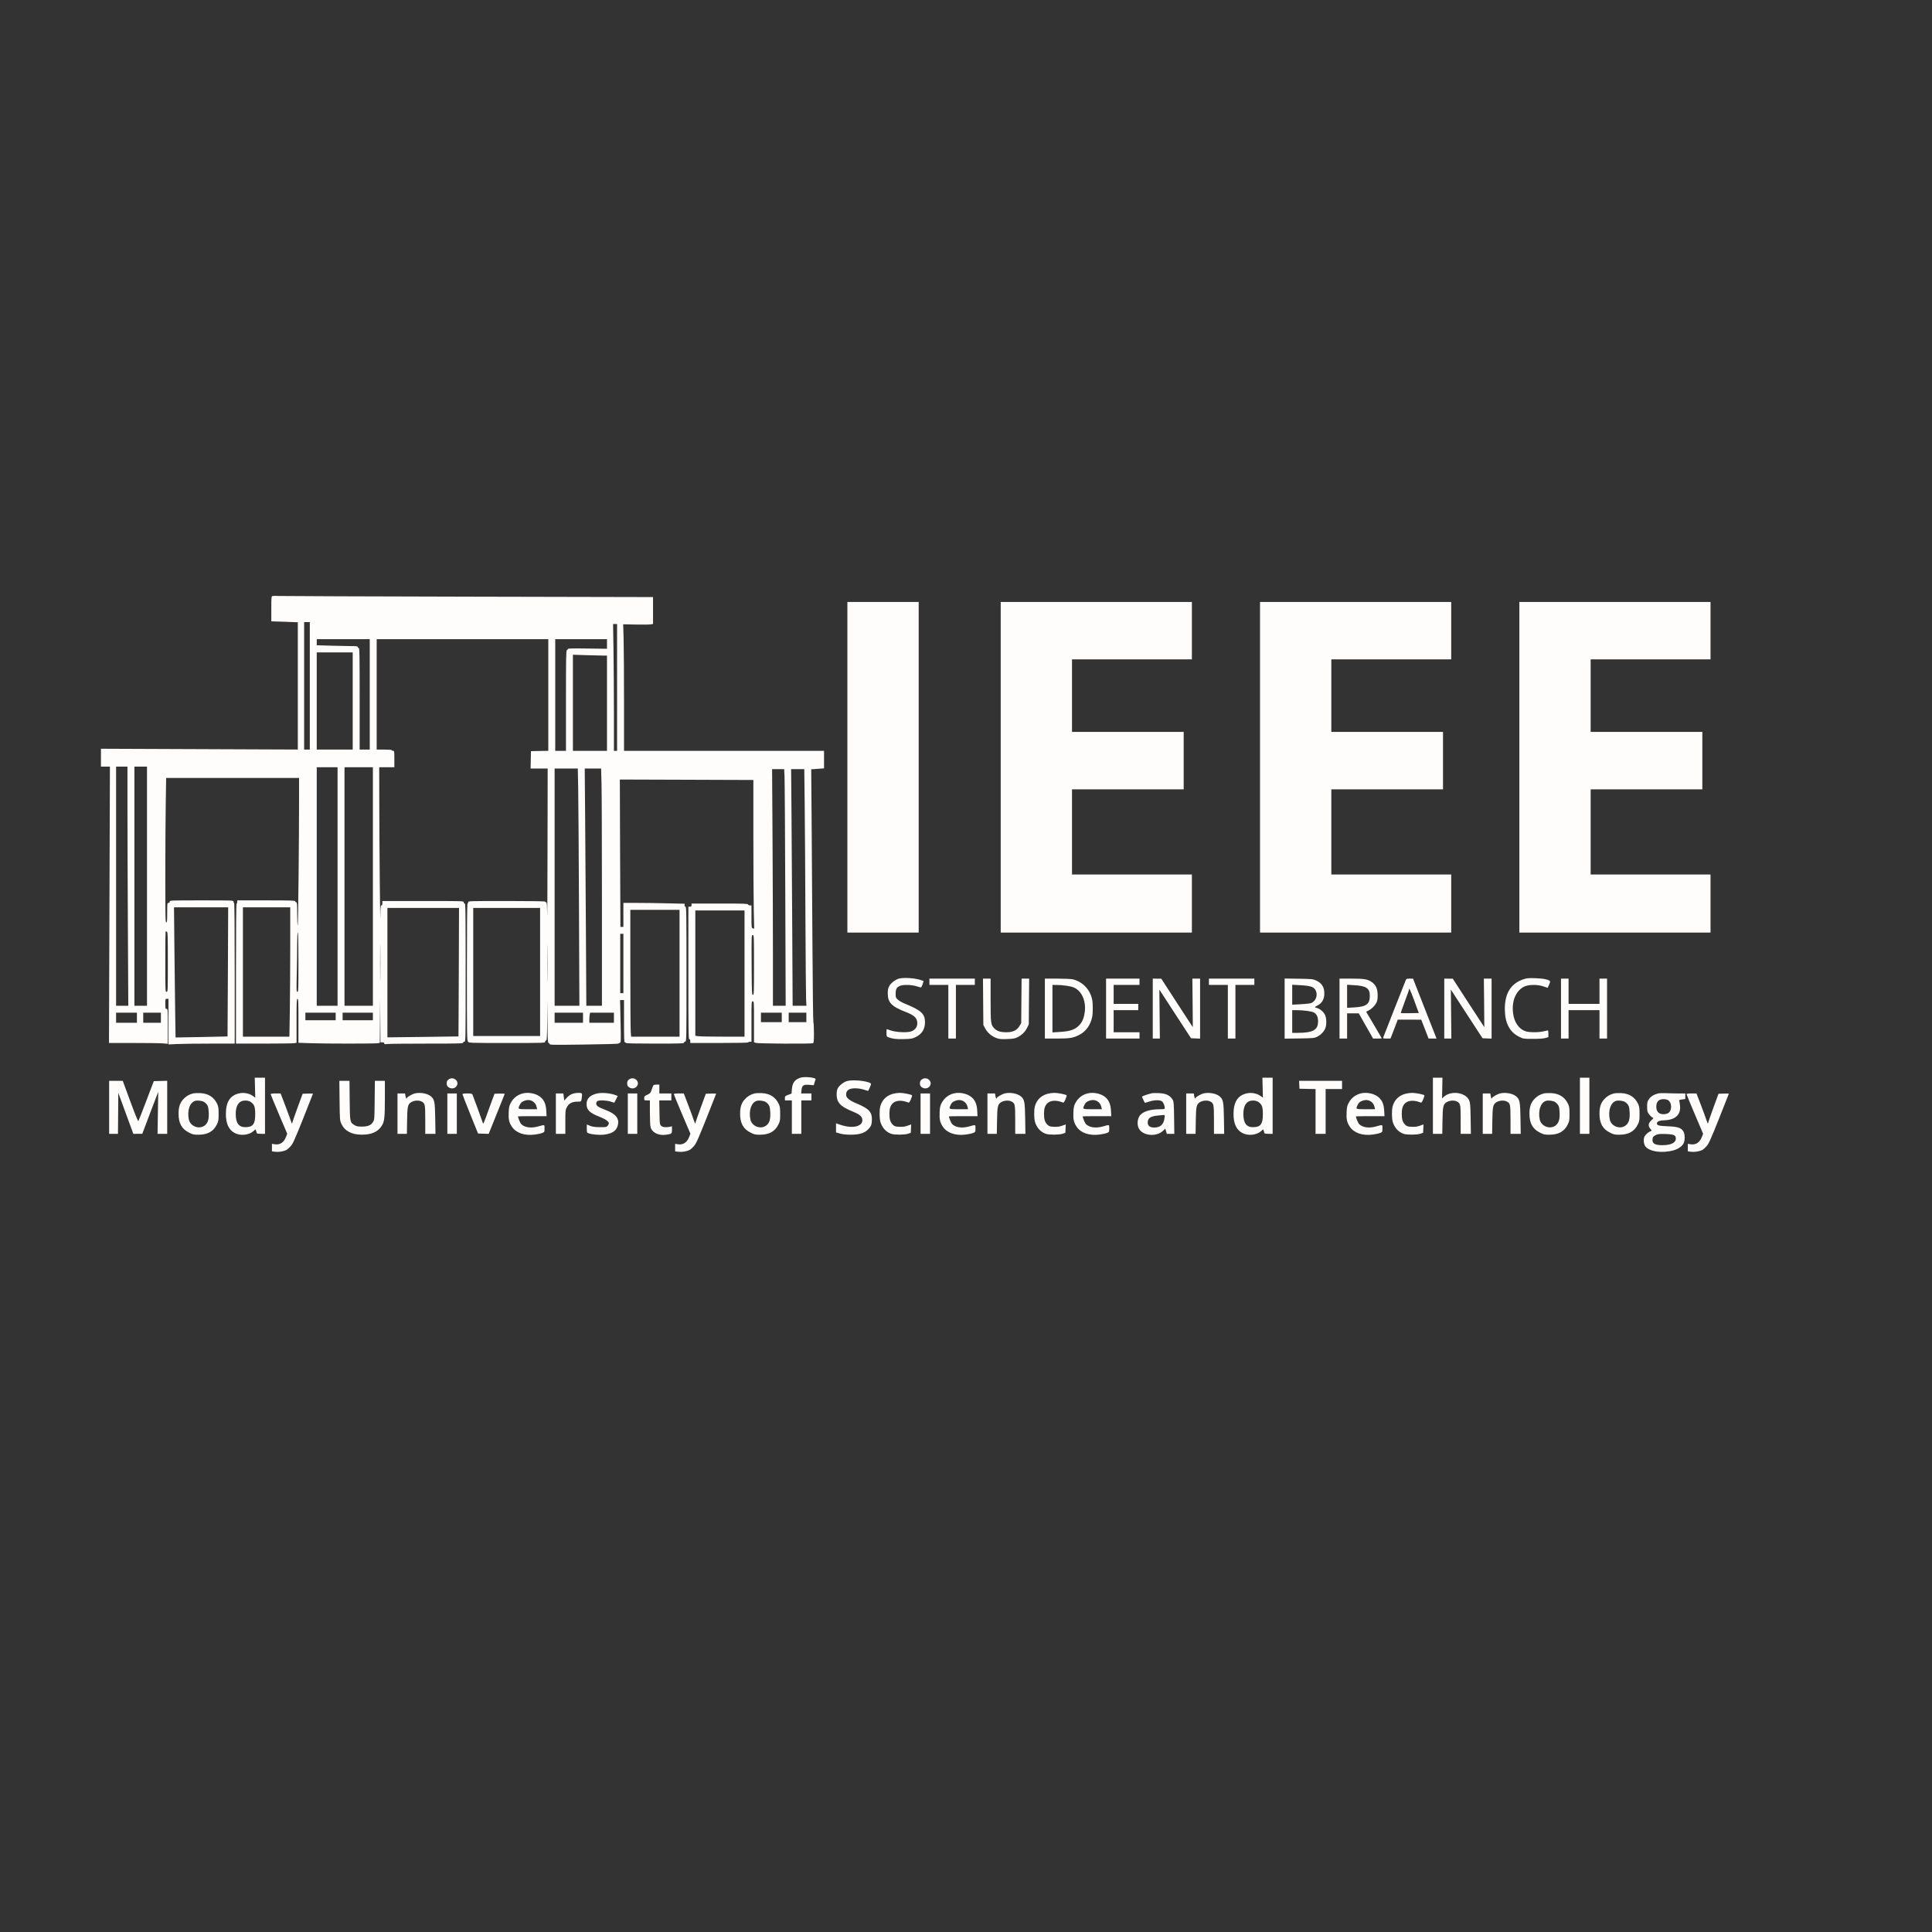 <svg xmlns="http://www.w3.org/2000/svg" width="3062" height="3062" viewBox="0 0 3062 3062" version="1.1"><rect x="0" y="0" width="3062" height="3062" fill="#333333" stroke="none"/><path d="M 431.750 944.627 C 430.160 945.099, 430 946.954, 430 964.946 L 430 984.745 451 985.476 L 472 986.208 472 1087.073 L 472 1187.939 316 1187.305 L 160 1186.671 160 1200.836 L 160 1215 167.112 1215 L 174.224 1215 173.477 1434 L 172.730 1653 211.714 1653 C 233.155 1653, 254.141 1653.291, 258.349 1653.647 L 266 1654.293 266 1626.647 C 266 1599.667, 265.952 1599, 264 1599 C 262.167 1599, 262 1598.333, 262 1591 C 262 1583.133, 262.042 1583, 264.500 1583 L 267 1583 267 1619.155 L 267 1655.310 280.658 1654.655 C 288.170 1654.295, 311.795 1654, 333.158 1654 L 372 1654 372 1542.500 C 372 1468.833, 371.661 1431, 371 1431 C 370.450 1431, 370 1430.100, 370 1429 C 370 1427.026, 369.333 1427, 319.500 1427 C 269.667 1427, 269 1427.026, 269 1429 C 269 1430.333, 268.333 1431, 267 1431 C 265.086 1431, 265 1431.667, 265 1446.500 C 265 1459.611, 264.769 1462, 263.500 1462 C 262.180 1462, 262 1453.296, 262 1389.664 C 262 1349.879, 262.298 1298.354, 262.663 1275.164 L 263.326 1233 368.663 1233 L 474 1233 473.999 1262.250 C 473.998 1334.082, 472.593 1467, 471.835 1467 C 471.376 1467, 471 1458.675, 471 1448.500 C 471 1432.722, 470.779 1430, 469.500 1430 C 468.675 1430, 468 1429.325, 468 1428.500 C 468 1427.188, 462.222 1427, 422 1427 L 376 1427 376 1429.500 C 376 1430.875, 375.550 1432, 375 1432 C 374.339 1432, 374 1469.667, 374 1543 L 374 1654 418.250 1653.989 C 442.587 1653.983, 464.188 1653.699, 466.250 1653.358 L 470 1652.738 470 1617.869 C 470 1587.541, 470.195 1583, 471.500 1583 C 472.805 1583, 473 1587.538, 473 1617.842 L 473 1652.684 491.160 1653.342 C 514.244 1654.178, 594.736 1654.203, 598.875 1653.375 L 602 1652.750 602.236 1618.125 L 602.473 1583.500 602.750 1617.750 L 603.026 1652 606.013 1652 C 608.112 1652, 609 1652.486, 609 1653.636 C 609 1655.007, 609.752 1655.169, 613.640 1654.636 C 616.191 1654.286, 644.316 1654, 676.140 1654 C 726.904 1654, 734 1653.816, 734 1652.500 C 734 1651.667, 734.889 1651, 736 1651 C 737.988 1651, 738 1650.333, 738 1541.500 C 738 1444.833, 737.824 1432, 736.500 1432 C 735.667 1432, 735 1431.111, 735 1430 C 735 1428.021, 734.333 1428, 670.500 1428 L 606 1428 606 1431.500 C 606 1433.944, 605.548 1435, 604.500 1435 C 603.234 1435, 602.969 1437.615, 602.803 1451.750 C 602.694 1460.963, 602.309 1439.250, 601.947 1403.500 C 601.584 1367.750, 601.223 1310.938, 601.144 1277.250 L 601 1216 613 1216 L 625 1216 625 1203 C 625 1190.667, 624.897 1190, 623 1190 C 621.900 1190, 621 1189.550, 621 1189 C 621 1188.389, 616.333 1188, 609 1188 L 597 1188 597 1100.500 L 597 1013 733 1013 L 869 1013 869 1101.472 L 869 1189.944 855.250 1190.222 L 841.500 1190.500 841.222 1204.250 L 840.944 1218 854.472 1218 L 868 1218 867.772 1343.750 C 867.647 1412.912, 867.413 1460.612, 867.251 1449.750 C 867.004 1433.119, 866.724 1430, 865.479 1430 C 864.665 1430, 864 1429.550, 864 1429 C 864 1428.344, 843 1428, 803 1428 C 742.667 1428, 742 1428.022, 742 1430 C 742 1431.100, 741.550 1432, 741 1432 C 740.339 1432, 740 1468.830, 740 1540.489 C 740 1641.700, 740.116 1649.112, 741.722 1650.989 C 743.412 1652.963, 744.568 1653, 803.722 1653 C 863.333 1653, 864 1652.978, 864 1651 C 864 1649.897, 864.667 1649, 865.486 1649 C 866.765 1649, 867.011 1644.492, 867.250 1616.750 L 867.529 1584.500 867.764 1618.750 C 867.969 1648.423, 868.200 1653, 869.500 1653 C 870.325 1653, 871 1653.725, 871 1654.612 C 871 1656.084, 875.716 1656.160, 925.250 1655.486 C 955.087 1655.081, 979.725 1654.435, 980 1654.052 C 980.275 1653.668, 981.339 1653.044, 982.365 1652.664 C 984.156 1652.002, 984.201 1650.622, 983.492 1618.487 L 982.754 1585 985.877 1585 L 989 1585 989 1618.500 C 989 1647.611, 989.197 1652, 990.500 1652 C 991.325 1652, 992 1652.450, 992 1653 C 992 1653.652, 1008 1654, 1038 1654 C 1076.499 1654, 1084 1653.774, 1084 1652.617 C 1084 1651.856, 1084.900 1650.998, 1086 1650.710 C 1087.984 1650.191, 1088 1649.346, 1088 1543.594 C 1088 1449.510, 1087.824 1437, 1086.500 1437 C 1085.594 1437, 1085 1436.073, 1085 1434.661 L 1085 1432.321 1057.838 1431.661 C 1042.898 1431.297, 1021.073 1431, 1009.338 1431 L 988 1431 988 1450 L 988 1469 985.640 1469 L 983.280 1469 982.772 1352.250 C 982.492 1288.037, 982.317 1235.484, 982.382 1235.464 C 982.447 1235.445, 1030.088 1235.602, 1088.250 1235.813 L 1194 1236.196 1194 1325.436 C 1194 1374.517, 1194.297 1427.550, 1194.660 1443.285 L 1195.320 1471.896 1193.160 1471.332 C 1191.048 1470.779, 1191 1470.367, 1191 1452.883 L 1191 1435 1188.607 1435 C 1187.291 1435, 1185.955 1434.325, 1185.638 1433.500 C 1185.139 1432.198, 1179.192 1432, 1140.531 1432 L 1096 1432 1096 1434.500 C 1096 1436.500, 1095.500 1437, 1093.500 1437 L 1091 1437 1091 1542 C 1091 1634.667, 1091.176 1647, 1092.500 1647 C 1093.500 1647, 1094 1648, 1094 1650 L 1094 1653 1140 1653 C 1170 1653, 1186 1652.652, 1186 1652 C 1186 1651.450, 1187.125 1651, 1188.500 1651 L 1191 1651 1191 1619 C 1191 1587.667, 1191.042 1587, 1193 1587 C 1194.959 1587, 1195 1587.667, 1195 1619.339 L 1195 1651.679 1197.547 1652.839 C 1200.248 1654.070, 1285.303 1654.588, 1288.418 1653.393 C 1289.768 1652.875, 1290 1650.468, 1290 1636.952 C 1290 1628.243, 1289.623 1620.885, 1289.163 1620.600 C 1288.702 1620.316, 1288.026 1566.852, 1287.660 1501.791 C 1287.294 1436.731, 1286.699 1346.541, 1286.337 1301.369 L 1285.678 1219.239 1295.839 1218.512 L 1306 1217.784 1306 1203.892 L 1306 1190 1147.500 1190 L 989 1190 988.998 1112.750 C 988.996 1070.263, 988.702 1025.137, 988.344 1012.470 L 987.693 989.440 1007.820 989.836 C 1018.890 990.054, 1029.534 989.935, 1031.474 989.571 L 1035 988.909 1035 967.603 L 1035 946.297 743.750 945.649 C 583.563 945.292, 448.225 944.800, 443 944.554 C 437.775 944.308, 432.712 944.341, 431.750 944.627 M 1343 1216 L 1343 1478 1399.500 1478 L 1456 1478 1456 1216 L 1456 954 1399.500 954 L 1343 954 1343 1216 M 1586 1216 L 1586 1478 1737.500 1478 L 1889 1478 1889 1432 L 1889 1386 1794 1386 L 1699 1386 1699 1318.500 L 1699 1251 1787.500 1251 L 1876 1251 1876 1205.500 L 1876 1160 1787.500 1160 L 1699 1160 1699 1102.500 L 1699 1045 1794 1045 L 1889 1045 1889 999.500 L 1889 954 1737.500 954 L 1586 954 1586 1216 M 1997 1216 L 1997 1478 2148.500 1478 L 2300 1478 2300 1432 L 2300 1386 2205 1386 L 2110 1386 2110 1318.500 L 2110 1251 2198.500 1251 L 2287 1251 2287 1205.500 L 2287 1160 2198.500 1160 L 2110 1160 2110 1102.500 L 2110 1045 2205 1045 L 2300 1045 2300 999.500 L 2300 954 2148.500 954 L 1997 954 1997 1216 M 2408 1216 L 2408 1478 2559.500 1478 L 2711 1478 2711 1432 L 2711 1386 2616 1386 L 2521 1386 2521 1318.500 L 2521 1251 2609.500 1251 L 2698 1251 2698 1205.500 L 2698 1160 2609.500 1160 L 2521 1160 2521 1102.500 L 2521 1045 2616 1045 L 2711 1045 2711 999.500 L 2711 954 2559.500 954 L 2408 954 2408 1216 M 482 1087 L 482 1188 486.500 1188 L 491 1188 491 1087 L 491 986 486.500 986 L 482 986 482 1087 M 972.336 1031.750 C 972.700 1055.263, 972.998 1100.487, 972.999 1132.250 L 973 1190 975.500 1190 L 978 1190 978 1089.500 L 978 989 974.837 989 L 971.674 989 972.336 1031.750 M 502 1017.840 L 502 1022.681 524.662 1023.340 C 537.125 1023.703, 551.750 1024, 557.162 1024 C 565.240 1024, 567 1024.268, 567 1025.500 C 567 1026.325, 567.675 1027, 568.500 1027 C 569.821 1027, 570 1036.611, 570 1107.500 L 570 1188 578 1188 L 586 1188 586 1100.500 L 586 1013 544 1013 L 502 1013 502 1017.840 M 880 1101.500 L 880 1190 888.500 1190 L 897 1190 897 1110.469 C 897 1040.697, 897.184 1030.867, 898.500 1030.362 C 899.325 1030.045, 900 1029.254, 900 1028.603 C 900 1027.710, 907.576 1027.521, 931 1027.832 L 962 1028.244 962 1020.622 L 962 1013 921 1013 L 880 1013 880 1101.500 M 502 1111 L 502 1188 530.500 1188 L 559 1188 559 1111 L 559 1034 530.500 1034 L 502 1034 502 1111 M 908 1113.841 L 908 1190 935 1190 L 962 1190 962 1114.500 L 962 1039 955.250 1038.997 C 951.538 1038.996, 939.388 1038.700, 928.250 1038.339 L 908 1037.683 908 1113.841 M 184 1404.500 L 184 1594 193.665 1594 L 203.331 1594 202.665 1467.834 C 202.299 1398.443, 202 1313.168, 202 1278.334 L 202 1215 193 1215 L 184 1215 184 1404.500 M 213 1404.500 L 213 1594 223 1594 L 233 1594 233 1404.500 L 233 1215 223 1215 L 213 1215 213 1404.500 M 502 1405 L 502 1594 518.500 1594 L 535 1594 535 1405 L 535 1216 518.500 1216 L 502 1216 502 1405 M 546 1405 L 546 1594 568.500 1594 L 591 1594 591 1405 L 591 1216 568.500 1216 L 546 1216 546 1405 M 879 1406 L 879 1594 898.631 1594 L 918.263 1594 917.625 1436.750 C 917.275 1350.263, 916.709 1265.662, 916.367 1248.750 L 915.747 1218 897.373 1218 L 879 1218 879 1406 M 927.367 1292.250 C 927.712 1333.088, 928.279 1417.688, 928.628 1480.250 L 929.261 1594 941.631 1594 L 954 1594 953.998 1429.250 C 953.996 1338.638, 953.700 1254.037, 953.338 1241.250 L 952.681 1218 939.710 1218 L 926.739 1218 927.367 1292.250 M 1224.335 1324.166 C 1224.701 1382.007, 1225 1466.382, 1225 1511.666 L 1225 1594 1235.109 1594 L 1245.217 1594 1244.591 1417.750 C 1244.247 1320.813, 1243.704 1236.438, 1243.384 1230.250 L 1242.803 1219 1233.236 1219 L 1223.670 1219 1224.335 1324.166 M 1254.432 1288.750 C 1254.756 1327.112, 1255.297 1411.487, 1255.633 1476.250 L 1256.245 1594 1267.183 1594 L 1278.121 1594 1277.579 1584.750 C 1277.280 1579.662, 1276.802 1520.600, 1276.515 1453.500 C 1276.229 1386.400, 1275.703 1306.188, 1275.346 1275.250 L 1274.698 1219 1264.270 1219 L 1253.842 1219 1254.432 1288.750 M 276.390 1500.750 C 276.732 1535.263, 277.288 1581.679, 277.626 1603.897 L 278.240 1644.294 319.367 1643.566 C 341.987 1643.166, 360.556 1642.762, 360.631 1642.669 C 360.706 1642.576, 360.961 1596.487, 361.198 1540.250 L 361.630 1438 318.699 1438 L 275.768 1438 276.390 1500.750 M 385 1540.500 L 385 1643 421.837 1643 L 458.675 1643 459.336 1601.750 C 459.700 1579.063, 459.998 1532.938, 459.999 1499.250 L 460 1438 422.500 1438 L 385 1438 385 1540.500 M 614 1541.544 L 614 1644.088 670.250 1643.408 C 701.188 1643.034, 726.568 1642.676, 726.650 1642.614 C 726.733 1642.551, 726.958 1596.712, 727.150 1540.750 L 727.500 1439 670.750 1439 L 614 1439 614 1541.544 M 750 1540.500 L 750 1642 803 1642 L 856 1642 856 1540.500 L 856 1439 803 1439 L 750 1439 750 1540.500 M 999 1534.849 C 999 1585.916, 999.291 1631.141, 999.647 1635.349 L 1000.293 1643 1038.647 1643 L 1077 1643 1077 1542.500 L 1077 1442 1038 1442 L 999 1442 999 1534.849 M 1102 1542.358 L 1102 1641.715 1108.147 1642.358 C 1111.527 1642.711, 1129.077 1643, 1147.147 1643 L 1180 1643 1180 1543 L 1180 1443 1141 1443 L 1102 1443 1102 1542.358 M 262 1524 C 262 1571.333, 262.028 1572, 264 1572 C 265.972 1572, 266 1571.333, 266 1524.607 C 266 1482.313, 265.830 1477.149, 264.418 1476.607 C 263.548 1476.273, 262.648 1476, 262.418 1476 C 262.188 1476, 262 1497.600, 262 1524 M 470.998 1497.250 C 470.997 1507.838, 470.700 1528.987, 470.337 1544.250 C 469.733 1569.709, 469.816 1572, 471.339 1572 C 472.863 1572, 473 1568.134, 473 1525 C 473 1494.333, 472.652 1478, 472 1478 C 471.368 1478, 470.999 1485.085, 470.998 1497.250 M 602.462 1526 C 602.462 1552.125, 602.591 1562.813, 602.749 1549.750 C 602.907 1536.688, 602.907 1515.313, 602.749 1502.250 C 602.591 1489.188, 602.462 1499.875, 602.462 1526 M 867.462 1527 C 867.462 1553.125, 867.591 1563.813, 867.749 1550.750 C 867.907 1537.688, 867.907 1516.313, 867.749 1503.250 C 867.591 1490.188, 867.462 1500.875, 867.462 1527 M 983 1527 L 983 1574 985.500 1574 L 988 1574 988 1527 L 988 1480 985.500 1480 L 983 1480 983 1527 M 1191.240 1529.236 C 1191.483 1573.310, 1191.617 1576.495, 1193.250 1576.810 C 1194.897 1577.127, 1195 1574.343, 1195 1529.573 C 1195 1482.589, 1194.975 1482, 1192.990 1482 C 1191.002 1482, 1190.983 1482.504, 1191.240 1529.236 M 1424.365 1551.089 C 1418.810 1552.699, 1411.750 1558.240, 1409.307 1562.907 C 1407.549 1566.266, 1407 1568.950, 1407 1574.189 C 1407 1589.008, 1412.935 1595.165, 1435.669 1603.932 C 1446.533 1608.122, 1451.583 1611.876, 1453.081 1616.874 C 1455.460 1624.817, 1452.159 1631.628, 1444.513 1634.548 C 1438.285 1636.927, 1419.999 1636.132, 1411.593 1633.118 C 1408.345 1631.953, 1405.532 1631, 1405.343 1631 C 1405.155 1631, 1405 1633.645, 1405 1636.879 C 1405 1642.361, 1405.185 1642.831, 1407.750 1643.847 C 1414.301 1646.442, 1420.488 1647.187, 1432.684 1646.852 C 1444.320 1646.532, 1446.027 1646.241, 1451.224 1643.689 C 1461.183 1638.799, 1466 1631.109, 1466 1620.102 C 1466 1606.662, 1460.119 1601.291, 1433.500 1590.423 C 1429.650 1588.851, 1424.925 1586.122, 1423 1584.359 C 1419.691 1581.328, 1419.500 1580.801, 1419.500 1574.682 C 1419.500 1567.417, 1421.058 1564.757, 1426.718 1562.362 C 1431.559 1560.313, 1444.657 1560.635, 1452.161 1562.987 C 1455.647 1564.080, 1458.977 1564.980, 1459.559 1564.987 C 1460.142 1564.994, 1461.345 1562.726, 1462.234 1559.947 L 1463.850 1554.894 1461.175 1553.873 C 1451.472 1550.169, 1432.491 1548.734, 1424.365 1551.089 M 2413.856 1552.259 C 2394.424 1559.050, 2385 1574.315, 2385 1599 C 2385 1621.199, 2392.457 1635.667, 2407.791 1643.219 C 2414.423 1646.486, 2414.517 1646.500, 2429.476 1646.500 C 2439.288 1646.500, 2446.148 1646.021, 2449.250 1645.120 L 2454 1643.740 2454 1638.370 C 2454 1635.417, 2453.662 1633.016, 2453.250 1633.036 C 2452.838 1633.055, 2449.800 1633.723, 2446.500 1634.520 C 2438.408 1636.474, 2423.604 1636.425, 2417.734 1634.425 C 2407.183 1630.830, 2399.861 1620.202, 2398.047 1605.848 C 2395.632 1586.735, 2402.258 1570.591, 2415.306 1563.801 C 2421.965 1560.336, 2436.305 1560.048, 2445.678 1563.192 L 2452.847 1565.596 2455.046 1560.901 C 2456.256 1558.319, 2456.965 1555.752, 2456.622 1555.197 C 2455.009 1552.587, 2446.152 1550.725, 2433.500 1550.337 C 2421.859 1549.979, 2419.805 1550.180, 2413.856 1552.259 M 1473 1556 L 1473 1561 1488 1561 L 1503 1561 1503 1603.500 L 1503 1646 1509 1646 L 1515 1646 1515 1603.500 L 1515 1561 1530 1561 L 1545 1561 1545 1556 L 1545 1551 1509 1551 L 1473 1551 1473 1556 M 1558.204 1587.750 L 1558.500 1624.500 1561.161 1629.540 C 1564.767 1636.373, 1571.427 1642.266, 1578.581 1644.954 C 1583.750 1646.897, 1585.957 1647.129, 1596 1646.787 C 1605.359 1646.468, 1608.363 1645.975, 1612.136 1644.141 C 1619.208 1640.703, 1624.585 1635.546, 1627.689 1629.224 L 1630.500 1623.500 1630.797 1587.250 L 1631.093 1551 1625.094 1551 L 1619.095 1551 1618.798 1586.250 L 1618.500 1621.500 1615.765 1626.153 C 1611.844 1632.823, 1605.199 1636, 1595.170 1636 C 1585.541 1636, 1580.387 1634.387, 1576 1630 C 1570.304 1624.304, 1570 1622.006, 1570 1584.634 L 1570 1551 1563.954 1551 L 1557.908 1551 1558.204 1587.750 M 1656 1598.500 L 1656 1646 1674.790 1646 C 1695.769 1646, 1701.387 1645.043, 1711.239 1639.792 C 1721.143 1634.513, 1728.309 1624.449, 1730.885 1612.201 C 1732.322 1605.373, 1732.316 1590.587, 1730.875 1583.799 C 1727.522 1568.011, 1715.453 1555.649, 1699.888 1552.061 C 1697.475 1551.504, 1686.612 1551.038, 1675.750 1551.024 L 1656 1551 1656 1598.500 M 1753 1598.500 L 1753 1646 1779.500 1646 L 1806 1646 1806 1641 L 1806 1636 1785.500 1636 L 1765 1636 1765 1618.500 L 1765 1601 1784.500 1601 L 1804 1601 1804 1596 L 1804 1591 1784.500 1591 L 1765 1591 1765 1576 L 1765 1561 1785.500 1561 L 1806 1561 1806 1556 L 1806 1551 1779.500 1551 L 1753 1551 1753 1598.500 M 1827 1598.500 L 1827 1646 1832.619 1646 L 1838.237 1646 1837.843 1607.203 L 1837.449 1568.406 1862.541 1606.953 L 1887.633 1645.500 1894.817 1645.794 L 1902 1646.088 1902 1598.544 L 1902 1551 1895.874 1551 L 1889.749 1551 1890.174 1589.500 C 1890.407 1610.675, 1890.539 1628, 1890.466 1628 C 1890.393 1628, 1879.121 1610.700, 1865.416 1589.555 L 1840.500 1551.111 1833.750 1551.055 L 1827 1551 1827 1598.500 M 1916 1556 L 1916 1561 1931 1561 L 1946 1561 1946 1603.500 L 1946 1646 1952 1646 L 1958 1646 1958 1603.500 L 1958 1561 1973 1561 L 1988 1561 1988 1556 L 1988 1551 1952 1551 L 1916 1551 1916 1556 M 2036 1598.483 L 2036 1646.133 2059.250 1645.816 C 2080.493 1645.527, 2082.888 1645.317, 2087 1643.376 C 2092.638 1640.715, 2097.756 1635.695, 2100.129 1630.500 C 2102.768 1624.723, 2102.641 1613.956, 2099.867 1608.226 C 2097.552 1603.443, 2091.621 1598.515, 2086.942 1597.487 C 2085.324 1597.132, 2084.021 1596.539, 2084.047 1596.171 C 2084.072 1595.802, 2085.985 1594.570, 2088.296 1593.433 C 2094.633 1590.317, 2098.315 1584.417, 2098.814 1576.578 C 2099.528 1565.367, 2095.422 1558.231, 2085.757 1553.892 C 2080.837 1551.682, 2079.075 1551.509, 2058.250 1551.182 L 2036 1550.834 2036 1598.483 M 2123 1598.500 L 2123 1646 2129 1646 L 2135 1646 2135 1626 L 2135 1606 2144.250 1606.035 L 2153.500 1606.069 2164.850 1626.035 L 2176.201 1646 2183.100 1646 C 2186.895 1646, 2190 1645.827, 2190 1645.615 C 2190 1645.404, 2184.414 1635.841, 2177.586 1624.365 L 2165.172 1603.500 2168.836 1601.640 C 2173.824 1599.107, 2178.747 1594.310, 2181.292 1589.500 C 2182.929 1586.408, 2183.416 1583.684, 2183.437 1577.500 C 2183.471 1567.631, 2180.791 1561.310, 2174.704 1556.900 C 2167.828 1551.919, 2162.704 1551, 2141.818 1551 L 2123 1551 2123 1598.500 M 2228.069 1553.250 C 2227.584 1554.487, 2219.438 1575.075, 2209.968 1599 C 2200.497 1622.925, 2192.528 1643.287, 2192.258 1644.250 C 2191.829 1645.777, 2192.532 1646, 2197.766 1646 L 2203.766 1646 2208.355 1634.250 C 2210.878 1627.787, 2213.450 1621.037, 2214.069 1619.250 L 2215.196 1616 2233.848 1616.028 L 2252.500 1616.056 2258.327 1631.028 L 2264.153 1646 2270.459 1646 L 2276.765 1646 2262.306 1609.250 C 2254.354 1589.037, 2245.976 1567.662, 2243.687 1561.750 L 2239.527 1551 2234.239 1551 C 2229.683 1551, 2228.828 1551.312, 2228.069 1553.250 M 2289 1598.500 L 2289 1646 2294.619 1646 L 2300.237 1646 2299.843 1607.203 L 2299.449 1568.406 2324.541 1606.953 L 2349.633 1645.500 2356.817 1645.794 L 2364 1646.088 2364 1598.544 L 2364 1551 2357.874 1551 L 2351.749 1551 2352.174 1589.500 C 2352.407 1610.675, 2352.539 1628, 2352.466 1628 C 2352.393 1628, 2341.121 1610.700, 2327.416 1589.555 L 2302.500 1551.111 2295.750 1551.055 L 2289 1551 2289 1598.500 M 2474 1598.500 L 2474 1646 2480 1646 L 2486 1646 2486 1623.500 L 2486 1601 2510.500 1601 L 2535 1601 2535 1623.500 L 2535 1646 2541 1646 L 2547 1646 2547 1598.500 L 2547 1551 2541 1551 L 2535 1551 2535 1571 L 2535 1591 2510.500 1591 L 2486 1591 2486 1571 L 2486 1551 2480 1551 L 2474 1551 2474 1598.500 M 1668 1598.620 L 1668 1636.240 1679.750 1635.508 C 1695.070 1634.553, 1702.334 1632.303, 1708.768 1626.519 C 1714.507 1621.359, 1717.421 1615.386, 1718.990 1605.562 C 1721.911 1587.276, 1714.883 1570.637, 1701.874 1565.041 C 1696.737 1562.831, 1684.289 1561.050, 1673.750 1561.018 L 1668 1561 1668 1598.620 M 2048 1576.508 L 2048 1592.308 2060.750 1591.653 C 2067.762 1591.293, 2075.159 1590.535, 2077.186 1589.970 C 2084.652 1587.887, 2088.853 1578.372, 2085.671 1570.754 C 2082.893 1564.107, 2078.255 1562.389, 2060.407 1561.397 L 2048 1560.708 2048 1576.508 M 2135 1579.011 L 2135 1597.294 2146.750 1596.602 C 2165.536 1595.496, 2171.005 1591.365, 2170.996 1578.290 C 2170.989 1566.328, 2165.602 1562.584, 2146.750 1561.441 L 2135 1560.728 2135 1579.011 M 2233 1568.524 C 2233 1569.362, 2230.010 1577.922, 2226.356 1587.546 C 2222.701 1597.170, 2219.939 1605.272, 2220.217 1605.551 C 2220.496 1605.829, 2227.008 1605.931, 2234.689 1605.778 L 2248.655 1605.500 2241.578 1586.273 C 2235.115 1568.716, 2233 1564.340, 2233 1568.524 M 2048 1619 L 2048 1637 2056.250 1636.967 C 2081.253 1636.868, 2089.005 1632.500, 2088.996 1618.516 C 2088.992 1611.475, 2086.731 1606.947, 2081.999 1604.500 C 2078.453 1602.666, 2065.835 1601.019, 2055.250 1601.008 L 2048 1601 2048 1619 M 184 1613 L 184 1621 200.500 1621 L 217 1621 217 1613 L 217 1605 200.500 1605 L 184 1605 184 1613 M 227 1613 L 227 1621 241 1621 L 255 1621 255 1613 L 255 1605 241 1605 L 227 1605 227 1613 M 484 1611 L 484 1617 508 1617 L 532 1617 532 1611 L 532 1605 508 1605 L 484 1605 484 1611 M 543 1611 L 543 1617 567 1617 L 591 1617 591 1611 L 591 1605 567 1605 L 543 1605 543 1611 M 879 1613 L 879 1621 901.500 1621 L 924 1621 924 1613 L 924 1605 901.500 1605 L 879 1605 879 1613 M 934.625 1608.125 C 934.281 1609.844, 934 1613.444, 934 1616.125 L 934 1621 953.500 1621 L 973 1621 973 1613 L 973 1605 954.125 1605 L 935.250 1605 934.625 1608.125 M 1206 1612.500 L 1206 1620 1222.500 1620 L 1239 1620 1239 1612.500 L 1239 1605 1222.500 1605 L 1206 1605 1206 1612.500 M 1250 1612.500 L 1250 1620 1264 1620 L 1278 1620 1278 1612.500 L 1278 1605 1264 1605 L 1250 1605 1250 1612.500 M 1268.994 1707.934 C 1259.774 1710.739, 1255.880 1715.870, 1255.050 1726.307 L 1254.500 1733.232 1249.250 1735.186 C 1244.317 1737.022, 1244 1737.347, 1244 1740.570 L 1244 1744 1249.500 1744 L 1255 1744 1255 1770.500 L 1255 1797 1262.500 1797 L 1270 1797 1270 1770.500 L 1270 1744 1278 1744 L 1286 1744 1286 1738.500 L 1286 1733 1277.873 1733 L 1269.746 1733 1270.244 1727.814 C 1270.976 1720.196, 1273.340 1718.577, 1282.599 1719.354 L 1289.699 1719.949 1290.921 1715.870 C 1291.593 1713.627, 1292.367 1711.208, 1292.641 1710.494 C 1293.654 1707.854, 1275.661 1705.906, 1268.994 1707.934 M 404.164 1723.827 L 404.567 1739.653 400.533 1736.820 C 394.887 1732.853, 386.586 1731.254, 379.430 1732.756 C 364.872 1735.809, 358 1746.310, 358 1765.500 C 358 1781.129, 362.604 1790.862, 372.376 1795.891 C 381.232 1800.448, 394.459 1799.048, 401.575 1792.800 L 404.978 1789.812 405.989 1792.471 C 406.545 1793.934, 407 1795.551, 407 1796.065 C 407 1796.579, 409.925 1797, 413.500 1797 L 420 1797 420 1752.500 L 420 1708 411.881 1708 L 403.761 1708 404.164 1723.827 M 2001.164 1723.827 L 2001.567 1739.653 1997.533 1736.820 C 1991.887 1732.853, 1983.586 1731.254, 1976.430 1732.756 C 1961.872 1735.809, 1955 1746.310, 1955 1765.500 C 1955 1781.129, 1959.604 1790.862, 1969.376 1795.891 C 1978.232 1800.448, 1991.459 1799.048, 1998.575 1792.800 L 2001.978 1789.812 2002.989 1792.471 C 2003.545 1793.934, 2004 1795.551, 2004 1796.065 C 2004 1796.579, 2006.925 1797, 2010.500 1797 L 2017 1797 2017 1752.500 L 2017 1708 2008.881 1708 L 2000.761 1708 2001.164 1723.827 M 2271 1752.500 L 2271 1797 2278.428 1797 L 2285.855 1797 2286.178 1776.250 C 2286.535 1753.272, 2287.280 1750.038, 2292.996 1746.661 C 2297.550 1743.971, 2304.821 1743.530, 2308.986 1745.691 C 2314.665 1748.638, 2314.969 1750.111, 2314.985 1774.750 L 2315 1797 2323.091 1797 L 2331.182 1797 2330.794 1772.750 C 2330.462 1751.949, 2330.143 1747.881, 2328.554 1744.148 C 2322.990 1731.078, 2299.477 1727.840, 2288 1738.564 L 2285.500 1740.900 2285.817 1724.450 L 2286.135 1708 2278.567 1708 L 2271 1708 2271 1752.500 M 2504 1752.500 L 2504 1797 2511.500 1797 L 2519 1797 2519 1752.500 L 2519 1708 2511.500 1708 L 2504 1708 2504 1752.500 M 710.635 1711.073 C 708.602 1712.671, 708 1714.027, 708 1717 C 708 1719.973, 708.602 1721.329, 710.635 1722.927 C 714.293 1725.805, 719.452 1725.639, 722.545 1722.545 C 730.020 1715.071, 719.021 1704.476, 710.635 1711.073 M 996.635 1711.073 C 994.602 1712.671, 994 1714.027, 994 1717 C 994 1719.973, 994.602 1721.329, 996.635 1722.927 C 1000.293 1725.805, 1005.452 1725.639, 1008.545 1722.545 C 1016.020 1715.071, 1005.021 1704.476, 996.635 1711.073 M 1460.635 1711.073 C 1458.602 1712.671, 1458 1714.027, 1458 1717 C 1458 1719.973, 1458.602 1721.329, 1460.635 1722.927 C 1464.293 1725.805, 1469.452 1725.639, 1472.545 1722.545 C 1480.020 1715.071, 1469.021 1704.476, 1460.635 1711.073 M 1341.969 1713.476 C 1336.390 1715.270, 1329.205 1721.265, 1327.370 1725.657 C 1325.329 1730.542, 1325.620 1740.334, 1327.941 1744.885 C 1331.451 1751.764, 1336.959 1755.631, 1352.318 1762.001 C 1361.885 1765.969, 1365.733 1769.060, 1366.554 1773.439 C 1368.729 1785.030, 1352.284 1789.511, 1332.250 1782.786 L 1325 1780.353 1325 1787.545 L 1325 1794.736 1331.250 1796.515 C 1335.346 1797.680, 1341.119 1798.315, 1348 1798.356 C 1364.022 1798.452, 1372.714 1795.095, 1378.878 1786.431 C 1380.964 1783.499, 1381.538 1781.387, 1381.812 1775.643 C 1382.427 1762.700, 1377.497 1757.206, 1357.880 1748.973 C 1345.884 1743.940, 1341 1739.906, 1341 1735.034 C 1341 1730.748, 1342.456 1728.333, 1346.210 1726.391 C 1350.548 1724.148, 1360.915 1724.395, 1369 1726.933 C 1372.575 1728.056, 1375.637 1728.980, 1375.805 1728.987 C 1375.973 1728.994, 1377.236 1726.455, 1378.611 1723.344 C 1380.597 1718.855, 1380.843 1717.513, 1379.806 1716.840 C 1373.588 1712.805, 1350.451 1710.748, 1341.969 1713.476 M 173 1755 L 173 1797 179.986 1797 L 186.973 1797 187.236 1764.513 L 187.500 1732.026 199.406 1764.513 L 211.312 1797 218.406 1796.980 L 225.500 1796.961 234.458 1773.230 C 239.385 1760.179, 245.076 1745.225, 247.103 1740 L 250.790 1730.500 250.244 1763.750 L 249.698 1797 257.349 1797 L 265 1797 265 1754.966 L 265 1712.932 254.368 1713.216 L 243.736 1713.500 231.952 1744.500 C 225.471 1761.550, 219.793 1776.082, 219.334 1776.793 C 218.797 1777.627, 214.242 1766.514, 206.525 1745.543 L 194.549 1713 183.775 1713 L 173 1713 173 1755 M 538.183 1744.250 C 538.526 1774.488, 538.613 1775.669, 540.882 1780.727 C 546.048 1792.245, 556.980 1798.238, 573 1798.334 C 588.919 1798.431, 599.085 1793.885, 605.248 1783.916 C 609.272 1777.408, 609.988 1770.821, 609.994 1740.250 L 610 1713 602.053 1713 L 594.107 1713 593.803 1743.750 C 593.508 1773.699, 593.441 1774.595, 591.234 1778.144 C 587.896 1783.512, 583.103 1785.500, 573.500 1785.500 C 566.845 1785.500, 564.865 1785.105, 561.726 1783.153 C 554.638 1778.747, 554.537 1778.214, 554.197 1743.750 L 553.893 1713 545.861 1713 L 537.829 1713 538.183 1744.250 M 2059.202 1719.250 L 2059.500 1725.500 2072.250 1725.780 L 2085 1726.060 2085 1761.530 L 2085 1797 2093 1797 L 2101 1797 2101 1761.500 L 2101 1726 2114 1726 L 2127 1726 2127 1719.500 L 2127 1713 2092.952 1713 L 2058.905 1713 2059.202 1719.250 M 1035.169 1720.750 C 1034.673 1721.713, 1033.519 1724.791, 1032.605 1727.592 C 1031.116 1732.157, 1030.430 1732.925, 1025.972 1735.013 C 1021.471 1737.121, 1021 1737.657, 1021 1740.671 C 1021 1743.950, 1021.068 1744, 1025.500 1744 L 1030 1744 1030.006 1763.250 C 1030.009 1774.239, 1030.486 1784.211, 1031.118 1786.488 C 1033.504 1795.082, 1043.578 1800.066, 1055.316 1798.460 C 1064.509 1797.203, 1065 1796.802, 1065 1790.550 L 1065 1785.050 1061.750 1785.775 C 1055.426 1787.186, 1050.147 1786.591, 1047.751 1784.198 C 1045.599 1782.048, 1045.486 1781.114, 1045.189 1762.975 L 1044.879 1744 1054.439 1744 L 1064 1744 1064 1738.500 L 1064 1733 1054.500 1733 L 1045 1733 1045 1726 L 1045 1719 1040.535 1719 C 1037.293 1719, 1035.823 1719.479, 1035.169 1720.750 M 305.734 1733.024 C 299.452 1734.611, 294.455 1737.676, 290.117 1742.604 C 285.051 1748.360, 283 1754.813, 283 1765 C 283 1780.121, 287.900 1789.106, 299.329 1794.941 C 305.373 1798.028, 306.915 1798.385, 314.284 1798.404 C 328.908 1798.441, 338.250 1793.301, 343.689 1782.224 C 346.256 1776.997, 346.499 1775.545, 346.489 1765.500 C 346.480 1756.464, 346.104 1753.687, 344.384 1749.949 C 339.289 1738.883, 330.290 1733.066, 317.304 1732.446 C 313.012 1732.241, 307.806 1732.501, 305.734 1733.024 M 657.332 1732.959 C 653.437 1733.887, 645 1738.733, 645 1740.042 C 645 1740.569, 644.608 1741, 644.128 1741 C 643.648 1741, 642.968 1739.200, 642.616 1737 L 641.976 1733 635.988 1733 L 630 1733 630 1765 L 630 1797 637.428 1797 L 644.855 1797 645.178 1776.250 C 645.535 1753.272, 646.280 1750.038, 651.996 1746.661 C 656.550 1743.971, 663.821 1743.530, 667.986 1745.691 C 673.665 1748.638, 673.969 1750.111, 673.985 1774.750 L 674 1797 682.091 1797 L 690.182 1797 689.794 1772.750 C 689.366 1745.967, 688.666 1742.421, 682.843 1737.521 C 677.400 1732.941, 665.981 1730.899, 657.332 1732.959 M 828.500 1732.976 C 819.939 1735.177, 813.341 1740.472, 809.234 1748.437 C 807.102 1752.571, 806.546 1755.243, 806.205 1763 C 805.717 1774.115, 806.805 1778.989, 811.264 1785.651 C 817.952 1795.647, 831.330 1800.257, 847.566 1798.161 C 852.118 1797.573, 857.453 1796.420, 859.422 1795.597 C 862.929 1794.132, 863 1793.990, 863 1788.434 C 863 1782.014, 863.925 1782.284, 852.540 1785.380 C 841.549 1788.368, 831.859 1787.034, 826.246 1781.761 C 824.511 1780.131, 821 1771.804, 821 1769.318 C 821 1769.143, 831.187 1769, 843.639 1769 L 866.277 1769 865.768 1760.057 C 865.133 1748.925, 861.862 1742.222, 854.682 1737.336 C 847.804 1732.657, 836.843 1730.831, 828.500 1732.976 M 907.684 1733.449 C 903.491 1734.944, 900.851 1736.883, 896.887 1741.378 L 894.273 1744.341 893.565 1738.671 L 892.856 1733 886.928 1733 L 881 1733 881 1765 L 881 1797 888.500 1797 L 896 1797 896 1778.157 C 896 1760.367, 896.130 1759.068, 898.325 1754.907 C 901.544 1748.806, 906.651 1746.038, 914.731 1746.016 C 921.634 1745.998, 921.348 1746.326, 922.334 1737.317 C 922.671 1734.238, 922.402 1732.984, 921.314 1732.567 C 918.739 1731.579, 911.639 1732.038, 907.684 1733.449 M 944.939 1733.365 C 934.659 1736.137, 929.602 1741.607, 929.632 1749.922 C 929.665 1759.168, 934.613 1763.921, 950.718 1770.174 C 959.336 1773.520, 965 1777.532, 965 1780.290 C 965 1781.109, 964.138 1782.841, 963.084 1784.139 C 961.287 1786.354, 960.530 1786.496, 950.834 1786.431 C 942.826 1786.377, 939.318 1785.892, 935.250 1784.277 L 930 1782.192 930 1788.621 C 930 1794.678, 930.155 1795.109, 932.688 1796.071 C 938.472 1798.270, 950.948 1799.251, 958.622 1798.109 C 970.893 1796.284, 976.811 1792.129, 979.065 1783.757 C 981.950 1773.046, 976.409 1765.698, 960.902 1759.668 C 947.713 1754.540, 945 1752.729, 945 1749.050 C 945 1747.128, 945.686 1745.703, 946.934 1745.035 C 950.073 1743.356, 961.956 1743.877, 967.989 1745.960 C 971.008 1747.002, 973.542 1747.775, 973.619 1747.677 C 973.696 1747.580, 974.950 1745.131, 976.404 1742.235 L 979.049 1736.969 976.275 1735.896 C 966.895 1732.270, 953.125 1731.157, 944.939 1733.365 M 1195.734 1733.024 C 1189.452 1734.611, 1184.455 1737.676, 1180.117 1742.604 C 1175.051 1748.360, 1173 1754.813, 1173 1765 C 1173 1780.121, 1177.900 1789.106, 1189.329 1794.941 C 1195.373 1798.028, 1196.915 1798.385, 1204.284 1798.404 C 1218.908 1798.441, 1228.250 1793.301, 1233.689 1782.224 C 1236.256 1776.997, 1236.499 1775.545, 1236.489 1765.500 C 1236.480 1756.464, 1236.104 1753.687, 1234.384 1749.949 C 1229.289 1738.883, 1220.290 1733.066, 1207.304 1732.446 C 1203.012 1732.241, 1197.806 1732.501, 1195.734 1733.024 M 1415.266 1733.541 C 1404.654 1736.399, 1397.263 1743.999, 1394.922 1754.460 C 1394.267 1757.386, 1393.933 1763.723, 1394.172 1768.711 C 1394.526 1776.121, 1395.117 1778.726, 1397.551 1783.596 C 1400.883 1790.267, 1406.643 1795.235, 1413.292 1797.171 C 1418.949 1798.819, 1434.497 1798.574, 1439.500 1796.758 L 1443.500 1795.306 1443.794 1788.713 L 1444.089 1782.120 1438.294 1784.157 C 1433.947 1785.685, 1430.702 1786.103, 1425.298 1785.830 C 1418.971 1785.510, 1417.728 1785.114, 1415.071 1782.568 C 1411.115 1778.778, 1409.615 1774.083, 1409.615 1765.500 C 1409.615 1757.008, 1411.113 1752.224, 1414.913 1748.583 C 1419.795 1743.907, 1428.718 1743.274, 1438.306 1746.925 C 1441.047 1747.968, 1441.171 1747.863, 1443.574 1742.429 C 1444.927 1739.369, 1445.797 1736.480, 1445.506 1736.010 C 1444.647 1734.619, 1431.536 1731.995, 1425.803 1732.066 C 1422.886 1732.102, 1418.144 1732.766, 1415.266 1733.541 M 1511.500 1732.976 C 1502.939 1735.177, 1496.341 1740.472, 1492.234 1748.437 C 1490.102 1752.571, 1489.546 1755.243, 1489.205 1763 C 1488.717 1774.115, 1489.805 1778.989, 1494.264 1785.651 C 1500.952 1795.647, 1514.330 1800.257, 1530.566 1798.161 C 1535.118 1797.573, 1540.453 1796.420, 1542.422 1795.597 C 1545.929 1794.132, 1546 1793.990, 1546 1788.434 C 1546 1782.014, 1546.925 1782.284, 1535.540 1785.380 C 1524.549 1788.368, 1514.859 1787.034, 1509.246 1781.761 C 1507.511 1780.131, 1504 1771.804, 1504 1769.318 C 1504 1769.143, 1514.187 1769, 1526.639 1769 L 1549.277 1769 1548.768 1760.057 C 1548.133 1748.925, 1544.862 1742.222, 1537.682 1737.336 C 1530.804 1732.657, 1519.843 1730.831, 1511.500 1732.976 M 1592.332 1732.959 C 1588.437 1733.887, 1580 1738.733, 1580 1740.042 C 1580 1740.569, 1579.608 1741, 1579.128 1741 C 1578.648 1741, 1577.968 1739.200, 1577.616 1737 L 1576.976 1733 1570.988 1733 L 1565 1733 1565 1765 L 1565 1797 1572.428 1797 L 1579.855 1797 1580.178 1776.250 C 1580.535 1753.272, 1581.280 1750.038, 1586.996 1746.661 C 1591.550 1743.971, 1598.821 1743.530, 1602.986 1745.691 C 1608.665 1748.638, 1608.969 1750.111, 1608.985 1774.750 L 1609 1797 1617.091 1797 L 1625.182 1797 1624.794 1772.750 C 1624.366 1745.967, 1623.666 1742.421, 1617.843 1737.521 C 1612.400 1732.941, 1600.981 1730.899, 1592.332 1732.959 M 1660.266 1733.541 C 1649.654 1736.399, 1642.263 1743.999, 1639.922 1754.460 C 1639.267 1757.386, 1638.933 1763.723, 1639.172 1768.711 C 1639.526 1776.121, 1640.117 1778.726, 1642.551 1783.596 C 1645.883 1790.267, 1651.643 1795.235, 1658.292 1797.171 C 1663.949 1798.819, 1679.497 1798.574, 1684.500 1796.758 L 1688.500 1795.306 1688.794 1788.713 L 1689.089 1782.120 1683.294 1784.157 C 1678.947 1785.685, 1675.702 1786.103, 1670.298 1785.830 C 1663.971 1785.510, 1662.728 1785.114, 1660.071 1782.568 C 1656.115 1778.778, 1654.615 1774.083, 1654.615 1765.500 C 1654.615 1757.008, 1656.113 1752.224, 1659.913 1748.583 C 1664.795 1743.907, 1673.718 1743.274, 1683.306 1746.925 C 1686.047 1747.968, 1686.171 1747.863, 1688.574 1742.429 C 1689.927 1739.369, 1690.797 1736.480, 1690.506 1736.010 C 1689.647 1734.619, 1676.536 1731.995, 1670.803 1732.066 C 1667.886 1732.102, 1663.144 1732.766, 1660.266 1733.541 M 1723.500 1732.976 C 1714.939 1735.177, 1708.341 1740.472, 1704.234 1748.437 C 1702.102 1752.571, 1701.546 1755.243, 1701.205 1763 C 1700.717 1774.115, 1701.805 1778.989, 1706.264 1785.651 C 1712.952 1795.647, 1726.330 1800.257, 1742.566 1798.161 C 1747.118 1797.573, 1752.453 1796.420, 1754.422 1795.597 C 1757.929 1794.132, 1758 1793.990, 1758 1788.434 C 1758 1782.014, 1758.925 1782.284, 1747.540 1785.380 C 1736.549 1788.368, 1726.859 1787.034, 1721.246 1781.761 C 1719.511 1780.131, 1716 1771.804, 1716 1769.318 C 1716 1769.143, 1726.187 1769, 1738.639 1769 L 1761.277 1769 1760.768 1760.057 C 1760.133 1748.925, 1756.862 1742.222, 1749.682 1737.336 C 1742.804 1732.657, 1731.843 1730.831, 1723.500 1732.976 M 1826 1732.605 C 1820.697 1733.577, 1810 1737.295, 1810 1738.165 C 1810 1738.940, 1813.721 1746.895, 1814.506 1747.800 C 1814.649 1747.965, 1817.632 1747.132, 1821.133 1745.949 C 1828.958 1743.305, 1837.874 1743.032, 1841.381 1745.330 C 1843.738 1746.875, 1845.981 1752.184, 1845.994 1756.250 C 1845.999 1757.756, 1844.987 1758.001, 1838.750 1758.008 C 1821.170 1758.026, 1809.385 1762.222, 1805.327 1769.907 C 1802.657 1774.965, 1802.247 1782.262, 1804.351 1787.298 C 1809.721 1800.149, 1832.378 1802.759, 1843.673 1791.827 L 1846.847 1788.756 1848.082 1792.878 L 1849.317 1797 1855.234 1797 L 1861.152 1797 1860.826 1771.750 C 1860.552 1750.553, 1860.234 1746.018, 1858.845 1743.500 C 1854.810 1736.186, 1848.153 1732.894, 1836.500 1732.451 C 1832.100 1732.284, 1827.375 1732.353, 1826 1732.605 M 1907.332 1732.959 C 1903.437 1733.887, 1895 1738.733, 1895 1740.042 C 1895 1740.569, 1894.608 1741, 1894.128 1741 C 1893.648 1741, 1892.968 1739.200, 1892.616 1737 L 1891.976 1733 1885.988 1733 L 1880 1733 1880 1765 L 1880 1797 1887.428 1797 L 1894.855 1797 1895.178 1776.250 C 1895.535 1753.272, 1896.280 1750.038, 1901.996 1746.661 C 1906.550 1743.971, 1913.821 1743.530, 1917.986 1745.691 C 1923.665 1748.638, 1923.969 1750.111, 1923.985 1774.750 L 1924 1797 1932.091 1797 L 1940.182 1797 1939.794 1772.750 C 1939.366 1745.967, 1938.666 1742.421, 1932.843 1737.521 C 1927.400 1732.941, 1915.981 1730.899, 1907.332 1732.959 M 2156.500 1732.976 C 2147.939 1735.177, 2141.341 1740.472, 2137.234 1748.437 C 2135.102 1752.571, 2134.546 1755.243, 2134.205 1763 C 2133.717 1774.115, 2134.805 1778.989, 2139.264 1785.651 C 2145.952 1795.647, 2159.330 1800.257, 2175.566 1798.161 C 2180.118 1797.573, 2185.453 1796.420, 2187.422 1795.597 C 2190.929 1794.132, 2191 1793.990, 2191 1788.434 C 2191 1782.014, 2191.925 1782.284, 2180.540 1785.380 C 2169.549 1788.368, 2159.859 1787.034, 2154.246 1781.761 C 2152.511 1780.131, 2149 1771.804, 2149 1769.318 C 2149 1769.143, 2159.187 1769, 2171.639 1769 L 2194.277 1769 2193.768 1760.057 C 2193.133 1748.925, 2189.862 1742.222, 2182.682 1737.336 C 2175.804 1732.657, 2164.843 1730.831, 2156.500 1732.976 M 2227.266 1733.541 C 2216.654 1736.399, 2209.263 1743.999, 2206.922 1754.460 C 2206.267 1757.386, 2205.933 1763.723, 2206.172 1768.711 C 2206.526 1776.121, 2207.117 1778.726, 2209.551 1783.596 C 2212.883 1790.267, 2218.643 1795.235, 2225.292 1797.171 C 2230.949 1798.819, 2246.497 1798.574, 2251.500 1796.758 L 2255.500 1795.306 2255.794 1788.713 L 2256.089 1782.120 2250.294 1784.157 C 2245.947 1785.685, 2242.702 1786.103, 2237.298 1785.830 C 2230.971 1785.510, 2229.728 1785.114, 2227.071 1782.568 C 2223.115 1778.778, 2221.615 1774.083, 2221.615 1765.500 C 2221.615 1757.008, 2223.113 1752.224, 2226.913 1748.583 C 2231.795 1743.907, 2240.718 1743.274, 2250.306 1746.925 C 2253.047 1747.968, 2253.171 1747.863, 2255.574 1742.429 C 2256.927 1739.369, 2257.797 1736.480, 2257.506 1736.010 C 2256.647 1734.619, 2243.536 1731.995, 2237.803 1732.066 C 2234.886 1732.102, 2230.144 1732.766, 2227.266 1733.541 M 2377.332 1732.959 C 2373.437 1733.887, 2365 1738.733, 2365 1740.042 C 2365 1740.569, 2364.608 1741, 2364.128 1741 C 2363.648 1741, 2362.968 1739.200, 2362.616 1737 L 2361.976 1733 2355.988 1733 L 2350 1733 2350 1765 L 2350 1797 2357.428 1797 L 2364.855 1797 2365.178 1776.250 C 2365.535 1753.272, 2366.280 1750.038, 2371.996 1746.661 C 2376.550 1743.971, 2383.821 1743.530, 2387.986 1745.691 C 2393.665 1748.638, 2393.969 1750.111, 2393.985 1774.750 L 2394 1797 2402.091 1797 L 2410.182 1797 2409.794 1772.750 C 2409.366 1745.967, 2408.666 1742.421, 2402.843 1737.521 C 2397.400 1732.941, 2385.981 1730.899, 2377.332 1732.959 M 2446.734 1733.024 C 2440.452 1734.611, 2435.455 1737.676, 2431.117 1742.604 C 2426.051 1748.360, 2424 1754.813, 2424 1765 C 2424 1780.121, 2428.900 1789.106, 2440.329 1794.941 C 2446.373 1798.028, 2447.915 1798.385, 2455.284 1798.404 C 2469.908 1798.441, 2479.250 1793.301, 2484.689 1782.224 C 2487.256 1776.997, 2487.499 1775.545, 2487.489 1765.500 C 2487.480 1756.464, 2487.104 1753.687, 2485.384 1749.949 C 2480.289 1738.883, 2471.290 1733.066, 2458.304 1732.446 C 2454.012 1732.241, 2448.806 1732.501, 2446.734 1733.024 M 2557.734 1733.024 C 2551.452 1734.611, 2546.455 1737.676, 2542.117 1742.604 C 2537.051 1748.360, 2535 1754.813, 2535 1765 C 2535 1780.121, 2539.900 1789.106, 2551.329 1794.941 C 2557.373 1798.028, 2558.915 1798.385, 2566.284 1798.404 C 2580.908 1798.441, 2590.250 1793.301, 2595.689 1782.224 C 2598.256 1776.997, 2598.499 1775.545, 2598.489 1765.500 C 2598.480 1756.464, 2598.104 1753.687, 2596.384 1749.949 C 2591.289 1738.883, 2582.290 1733.066, 2569.304 1732.446 C 2565.012 1732.241, 2559.806 1732.501, 2557.734 1733.024 M 2627.734 1733.021 C 2621.179 1734.682, 2616.091 1737.906, 2613.251 1742.197 C 2610.852 1745.822, 2610.500 1747.332, 2610.500 1754 C 2610.500 1760.450, 2610.879 1762.199, 2612.921 1765.180 C 2614.253 1767.124, 2616.515 1769.502, 2617.947 1770.464 L 2620.551 1772.214 2616.775 1775.989 C 2612.156 1780.609, 2611.805 1784.427, 2615.587 1788.921 C 2617.984 1791.770, 2618.039 1792.044, 2616.337 1792.646 C 2612.918 1793.855, 2608.006 1798.087, 2606.388 1801.217 C 2604.316 1805.223, 2604.992 1813.173, 2607.714 1816.818 C 2614.114 1825.390, 2634.969 1828.222, 2653 1822.966 C 2660.426 1820.802, 2666.592 1816.220, 2668.624 1811.357 C 2670.689 1806.414, 2670.387 1797.148, 2668.035 1793.290 C 2664.422 1787.365, 2659.338 1785.663, 2643.399 1785.046 C 2629.385 1784.503, 2626 1783.625, 2626 1780.533 C 2626 1777.444, 2629.852 1775.804, 2637.729 1775.541 C 2654.678 1774.974, 2663.679 1767.085, 2662.726 1753.633 C 2662.487 1750.260, 2661.961 1746.535, 2661.557 1745.356 C 2660.886 1743.398, 2661.264 1743.151, 2665.911 1742.512 L 2671 1741.812 2671 1737.406 L 2671 1733 2660.154 1733 C 2654.188 1733, 2645.301 1732.790, 2640.404 1732.533 C 2635.507 1732.277, 2629.806 1732.496, 2627.734 1733.021 M 429 1734.123 C 429 1734.740, 434.901 1749.104, 442.114 1766.041 L 455.228 1796.837 453.419 1801.574 C 449.845 1810.931, 443.589 1814.951, 434.887 1813.481 L 431 1812.824 431 1818.797 L 431 1824.770 436.306 1825.432 C 441.915 1826.133, 449.355 1824.902, 453.988 1822.506 C 455.518 1821.715, 458.585 1819.006, 460.803 1816.486 C 464.198 1812.630, 467.297 1805.752, 480.417 1772.952 C 488.988 1751.527, 496 1733.755, 496 1733.458 C 496 1733.162, 492.321 1733.050, 487.824 1733.210 L 479.648 1733.500 471.385 1756 C 466.840 1768.375, 463.074 1779.400, 463.016 1780.500 C 462.958 1781.600, 461.883 1779.350, 460.628 1775.500 C 459.373 1771.650, 455.283 1760.513, 451.540 1750.750 L 444.733 1733 436.867 1733 C 431.715 1733, 429 1733.388, 429 1734.123 M 709 1765 L 709 1797 716.500 1797 L 724 1797 724 1765 L 724 1733 716.500 1733 L 709 1733 709 1765 M 733.019 1734.250 C 733.030 1734.938, 738.576 1749.225, 745.345 1766 L 757.651 1796.500 766.076 1796.771 L 774.500 1797.043 787 1765.973 C 793.875 1748.885, 799.656 1734.456, 799.847 1733.910 C 800.064 1733.289, 797.113 1733.026, 791.982 1733.208 L 783.769 1733.500 779.266 1745.500 C 776.789 1752.100, 772.807 1763.090, 770.416 1769.922 C 768.026 1776.755, 765.885 1781.705, 765.659 1780.922 C 764.768 1777.834, 749.653 1736.391, 748.819 1734.750 C 748.092 1733.319, 746.569 1733, 740.465 1733 C 735.149 1733, 733.005 1733.360, 733.019 1734.250 M 995 1765 L 995 1797 1002.500 1797 L 1010 1797 1010 1765 L 1010 1733 1002.500 1733 L 995 1733 995 1765 M 1068 1734.123 C 1068 1734.740, 1073.901 1749.104, 1081.114 1766.041 L 1094.228 1796.837 1092.419 1801.574 C 1088.845 1810.931, 1082.589 1814.951, 1073.887 1813.481 L 1070 1812.824 1070 1818.797 L 1070 1824.770 1075.306 1825.432 C 1080.915 1826.133, 1088.355 1824.902, 1092.988 1822.506 C 1094.518 1821.715, 1097.585 1819.006, 1099.803 1816.486 C 1103.198 1812.630, 1106.297 1805.752, 1119.417 1772.952 C 1127.988 1751.527, 1135 1733.755, 1135 1733.458 C 1135 1733.162, 1131.321 1733.050, 1126.824 1733.210 L 1118.648 1733.500 1110.385 1756 C 1105.840 1768.375, 1102.074 1779.400, 1102.016 1780.500 C 1101.958 1781.600, 1100.883 1779.350, 1099.628 1775.500 C 1098.373 1771.650, 1094.283 1760.513, 1090.540 1750.750 L 1083.733 1733 1075.867 1733 C 1070.715 1733, 1068 1733.388, 1068 1734.123 M 1459 1765 L 1459 1797 1466.500 1797 L 1474 1797 1474 1765 L 1474 1733 1466.500 1733 L 1459 1733 1459 1765 M 2673 1734.123 C 2673 1734.740, 2678.901 1749.104, 2686.114 1766.041 L 2699.228 1796.837 2697.419 1801.574 C 2693.845 1810.931, 2687.589 1814.951, 2678.887 1813.481 L 2675 1812.824 2675 1818.797 L 2675 1824.770 2680.306 1825.432 C 2685.915 1826.133, 2693.355 1824.902, 2697.988 1822.506 C 2699.518 1821.715, 2702.585 1819.006, 2704.803 1816.486 C 2708.198 1812.630, 2711.297 1805.752, 2724.417 1772.952 C 2732.988 1751.527, 2740 1733.755, 2740 1733.458 C 2740 1733.162, 2736.321 1733.050, 2731.824 1733.210 L 2723.648 1733.500 2715.385 1756 C 2710.840 1768.375, 2707.074 1779.400, 2707.016 1780.500 C 2706.958 1781.600, 2705.883 1779.350, 2704.628 1775.500 C 2703.373 1771.650, 2699.283 1760.513, 2695.540 1750.750 L 2688.733 1733 2680.867 1733 C 2675.715 1733, 2673 1733.388, 2673 1734.123 M 2630.110 1743.396 C 2626.789 1745.236, 2625.077 1748.746, 2625.035 1753.800 C 2624.964 1762.429, 2629.833 1766.730, 2638.557 1765.746 C 2644.039 1765.129, 2646.671 1762.935, 2648.043 1757.841 C 2649.406 1752.779, 2647.792 1746.768, 2644.341 1744.054 C 2641.291 1741.654, 2633.871 1741.311, 2630.110 1743.396 M 831.741 1744.397 C 826.902 1746.165, 825.539 1747.345, 823.592 1751.447 C 820.465 1758.037, 820.391 1758, 836.625 1758 L 851.250 1758 850.610 1754.802 C 848.836 1745.929, 840.350 1741.250, 831.741 1744.397 M 1514.741 1744.397 C 1509.902 1746.165, 1508.539 1747.345, 1506.592 1751.447 C 1503.465 1758.037, 1503.391 1758, 1519.625 1758 L 1534.250 1758 1533.610 1754.802 C 1531.836 1745.929, 1523.350 1741.250, 1514.741 1744.397 M 1726.741 1744.397 C 1721.902 1746.165, 1720.539 1747.345, 1718.592 1751.447 C 1715.465 1758.037, 1715.391 1758, 1731.625 1758 L 1746.250 1758 1745.610 1754.802 C 1743.836 1745.929, 1735.350 1741.250, 1726.741 1744.397 M 2159.741 1744.397 C 2154.902 1746.165, 2153.539 1747.345, 2151.592 1751.447 C 2148.465 1758.037, 2148.391 1758, 2164.625 1758 L 2179.250 1758 2178.610 1754.802 C 2176.836 1745.929, 2168.350 1741.250, 2159.741 1744.397 M 309.500 1744.681 C 300.811 1747.081, 296.325 1760.103, 299.305 1774.271 C 301.654 1785.436, 316.328 1790.644, 324.963 1783.378 C 329.619 1779.460, 331.319 1773.549, 330.816 1763.027 C 330.355 1753.392, 329.211 1750.740, 323.763 1746.672 C 321.125 1744.703, 313.350 1743.617, 309.500 1744.681 M 382 1745.695 C 376.535 1748.514, 373.619 1755.359, 373.596 1765.430 C 373.563 1779.904, 378.424 1786.553, 388.960 1786.441 C 400.935 1786.313, 404.465 1781.665, 404.486 1766 C 404.501 1754.490, 403.199 1750.721, 397.824 1746.715 C 394.059 1743.908, 386.418 1743.416, 382 1745.695 M 1199.500 1744.681 C 1190.811 1747.081, 1186.325 1760.103, 1189.305 1774.271 C 1191.654 1785.436, 1206.328 1790.644, 1214.963 1783.378 C 1219.619 1779.460, 1221.319 1773.549, 1220.816 1763.027 C 1220.355 1753.392, 1219.211 1750.740, 1213.763 1746.672 C 1211.125 1744.703, 1203.350 1743.617, 1199.500 1744.681 M 1979 1745.695 C 1973.535 1748.514, 1970.619 1755.359, 1970.596 1765.430 C 1970.563 1779.904, 1975.424 1786.553, 1985.960 1786.441 C 1997.935 1786.313, 2001.465 1781.665, 2001.486 1766 C 2001.501 1754.490, 2000.199 1750.721, 1994.824 1746.715 C 1991.059 1743.908, 1983.418 1743.416, 1979 1745.695 M 2450.500 1744.681 C 2441.811 1747.081, 2437.325 1760.103, 2440.305 1774.271 C 2442.654 1785.436, 2457.328 1790.644, 2465.963 1783.378 C 2470.619 1779.460, 2472.319 1773.549, 2471.816 1763.027 C 2471.355 1753.392, 2470.211 1750.740, 2464.763 1746.672 C 2462.125 1744.703, 2454.350 1743.617, 2450.500 1744.681 M 2561.500 1744.681 C 2552.811 1747.081, 2548.325 1760.103, 2551.305 1774.271 C 2553.654 1785.436, 2568.328 1790.644, 2576.963 1783.378 C 2581.619 1779.460, 2583.319 1773.549, 2582.816 1763.027 C 2582.355 1753.392, 2581.211 1750.740, 2575.763 1746.672 C 2573.125 1744.703, 2565.350 1743.617, 2561.500 1744.681 M 1834.965 1768.003 C 1823.169 1769.135, 1819 1772.101, 1819 1779.362 C 1819 1784.330, 1822.636 1787, 1829.400 1787 C 1839.018 1787, 1844.256 1782.221, 1845.567 1772.250 C 1846.191 1767.507, 1846.076 1767.014, 1844.379 1767.140 C 1843.345 1767.217, 1839.109 1767.605, 1834.965 1768.003 M 2624.402 1798.842 C 2620.038 1800.891, 2619 1802.461, 2619 1807.010 C 2619 1812.665, 2623.629 1815.003, 2634.815 1814.994 C 2648.278 1814.985, 2656 1811.135, 2656 1804.434 C 2656 1799.031, 2652.934 1797.688, 2639.636 1797.269 C 2630.244 1796.972, 2627.858 1797.219, 2624.402 1798.842" stroke="none" fill="#fffcfc" fill-rule="evenodd"/><path d="" stroke="none" fill="#fcfcfc" fill-rule="evenodd"/></svg>